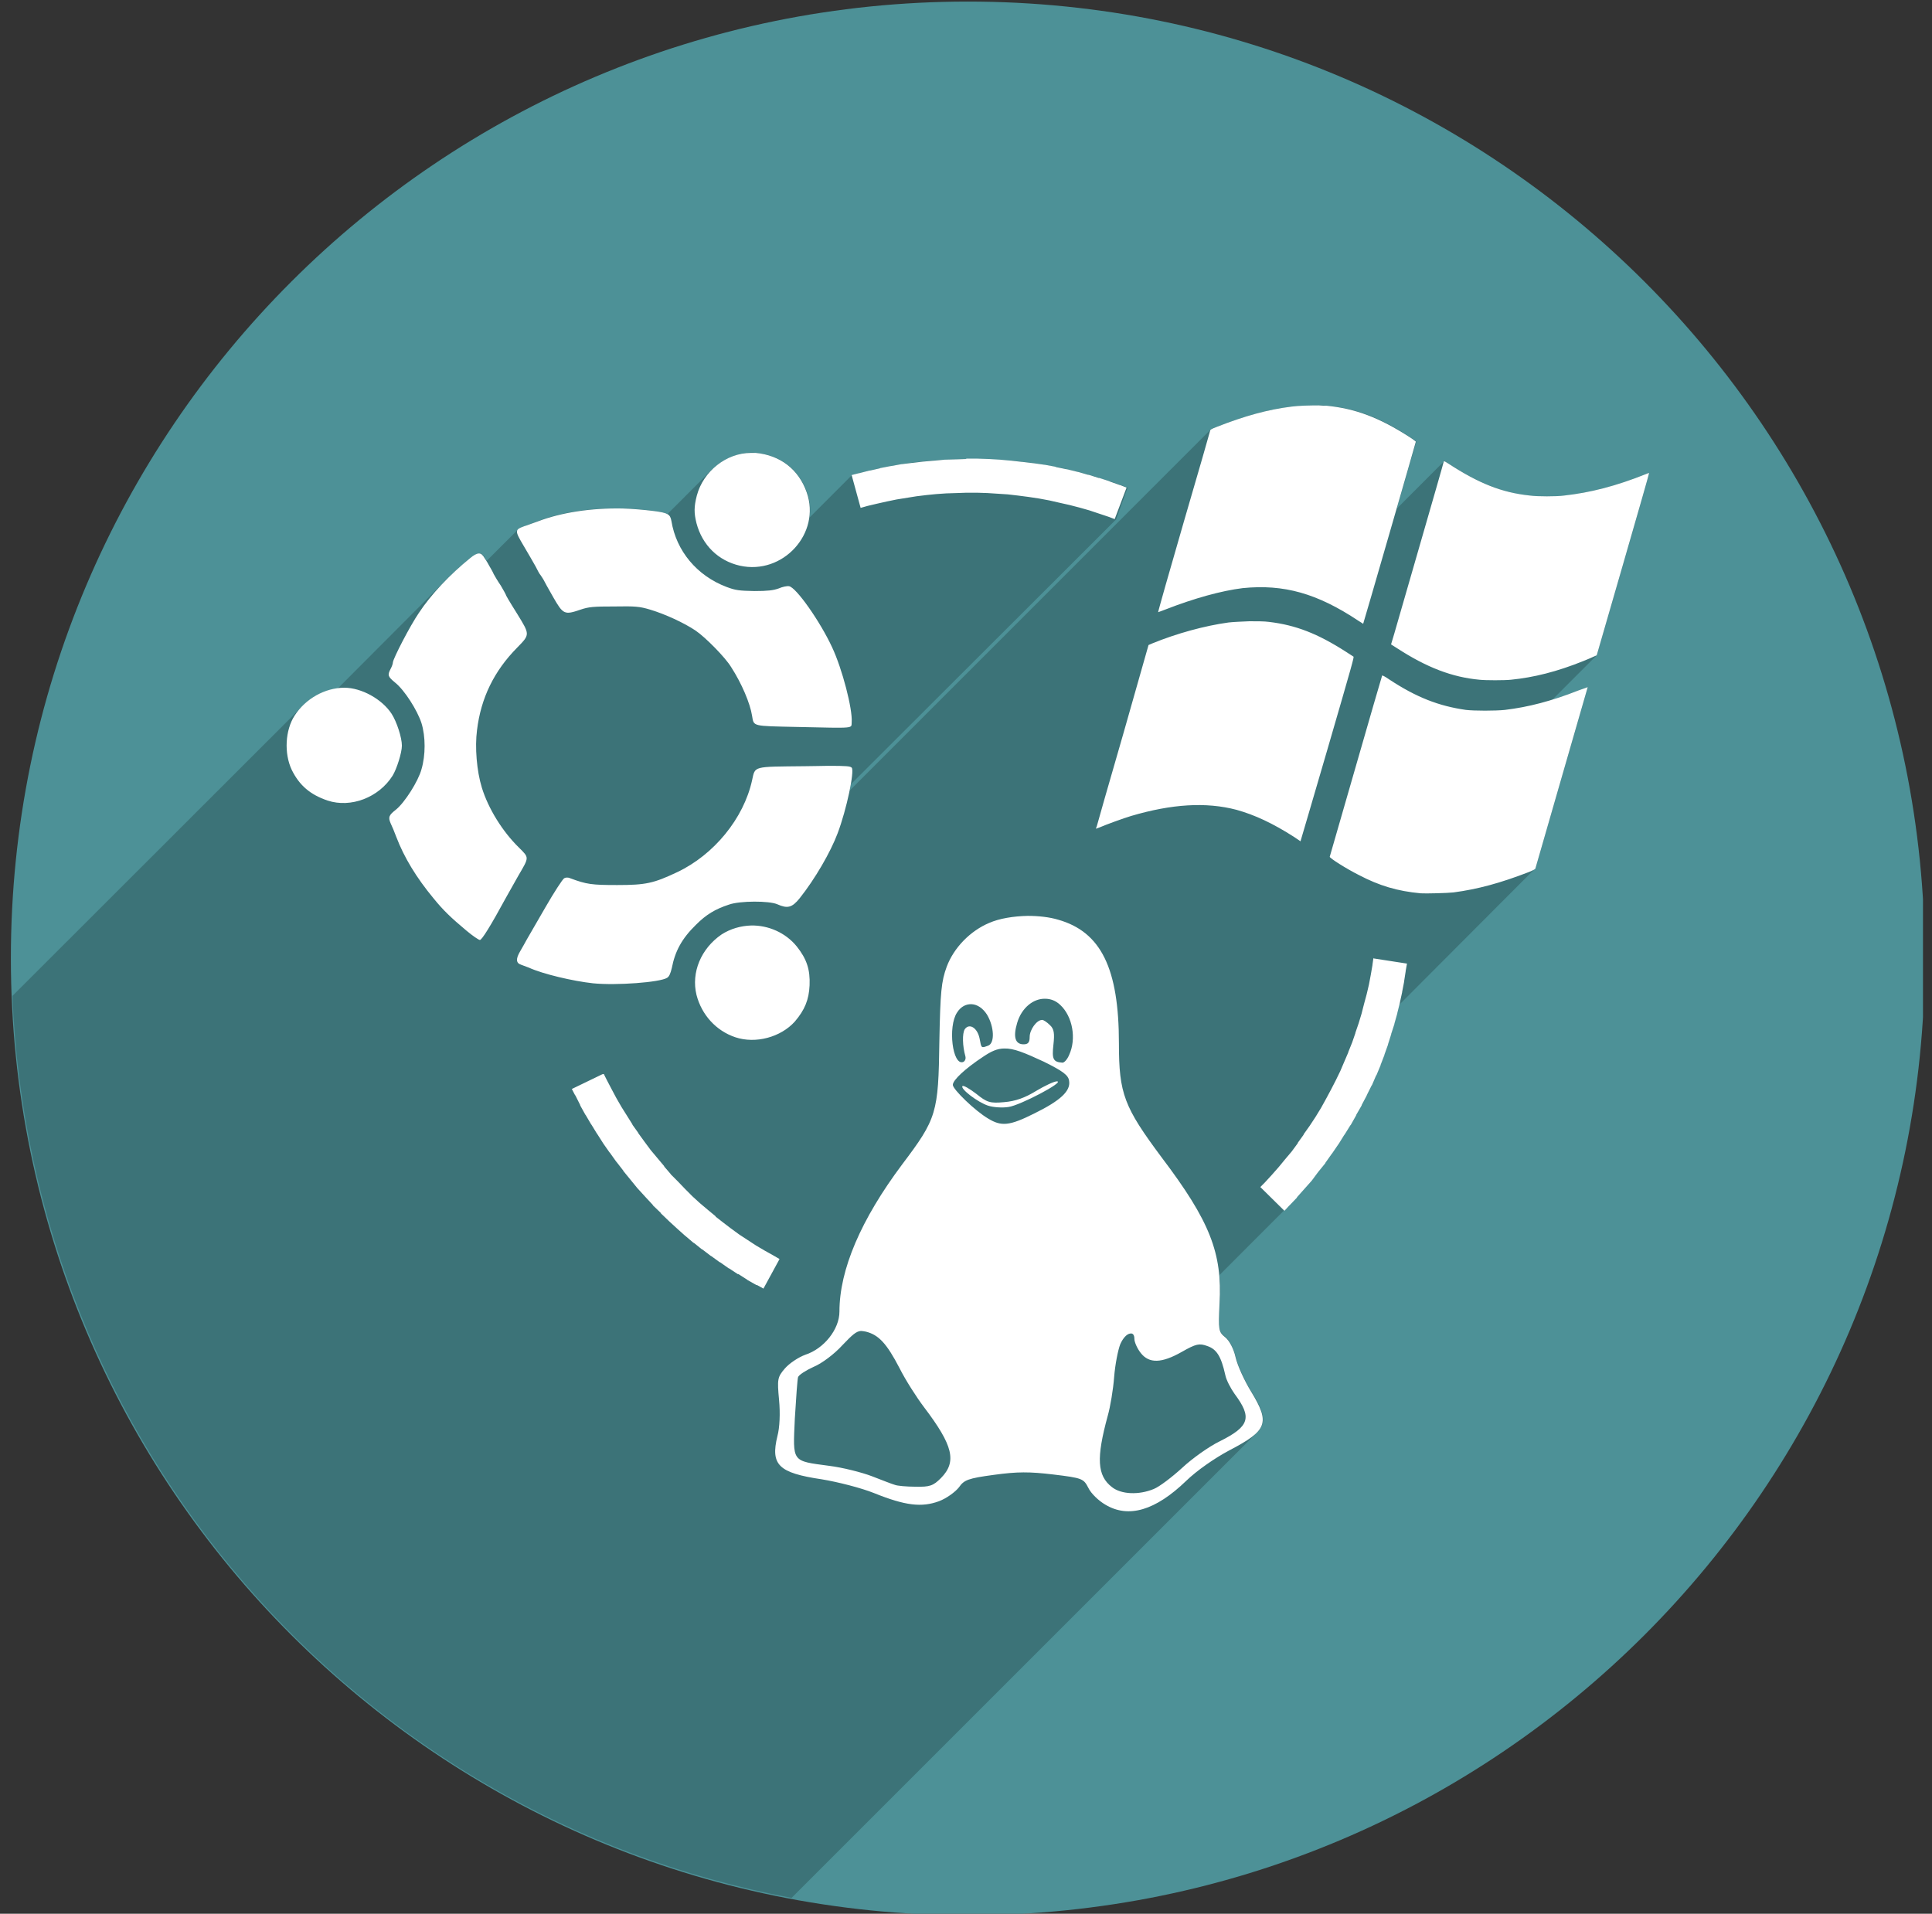 <svg width="107" height="106" viewBox="0 0 107 106" fill="none" xmlns="http://www.w3.org/2000/svg">
<rect x="0" y="0" width="107" height="106" fill="#333333" stroke="none"/>
<g clip-path="url(#clip0_101_13331)">
<path d="M106.6 53.078C106.6 82.348 82.881 106.086 53.608 106.086C24.34 106.086 0.602 82.348 0.602 53.078C0.602 23.806 24.34 0.087 53.608 0.087C82.881 0.087 106.6 23.806 106.6 53.078Z" fill="#4D9197"/>
<path d="M73.04 22.454C72.542 22.454 71.882 22.471 71.526 22.522C70.21 22.685 68.928 23.04 67.38 23.648C67.165 23.714 67.075 23.769 67.04 23.805L47.043 43.804C47.078 43.683 47.096 43.578 47.113 43.45L61.812 28.773L62.451 27.009L62.115 26.882L62.078 26.869L61.527 26.673H61.509L60.939 26.496L60.921 26.475L60.351 26.313L60.335 26.3L59.747 26.153L59.729 26.136L59.141 26.013L59.122 25.992L58.534 25.871H58.519L57.915 25.761H57.898L57.31 25.657H57.273L56.669 25.584H56.651L56.046 25.516H56.028L55.423 25.48H55.405L54.8 25.445H54.782L54.194 25.424H53.553L52.965 25.445H52.949L52.361 25.462H52.324L51.756 25.498H51.721L51.151 25.554H51.118L50.548 25.621H50.528L49.944 25.711H49.926L49.356 25.818H49.338L48.768 25.928H48.75L48.18 26.067H48.164L47.613 26.21H47.576L47.185 26.314L44.835 28.666C44.907 28.219 44.872 27.74 44.692 27.263C44.247 25.994 43.215 25.194 41.864 25.089C41.774 25.07 41.686 25.07 41.596 25.07C40.795 25.089 40.013 25.445 39.425 26.014L36.97 28.469C36.827 28.401 36.615 28.363 36.222 28.309C35.654 28.218 35.083 28.185 34.495 28.166C32.77 28.113 31.097 28.362 29.745 28.878C29.497 28.97 29.177 29.092 29.052 29.148C28.874 29.196 28.767 29.252 28.714 29.306L26.952 31.066C26.917 31.014 26.88 30.962 26.864 30.905C26.757 30.727 26.667 30.64 26.544 30.658L23.144 34.056V34.039L26.544 30.657C26.417 30.657 26.257 30.745 26.026 30.923C25.618 31.261 25.19 31.635 24.797 32.027L18.711 38.13C17.982 38.222 17.289 38.56 16.772 39.091L0.69 55.162C1.684 79.838 19.569 100.57 43.84 105.123L69.605 79.359C70.174 78.791 70.015 78.219 69.322 77.099C68.947 76.494 68.556 75.64 68.449 75.179C68.324 74.7 68.094 74.217 67.863 74.039C67.488 73.756 67.47 73.645 67.558 72.186C67.595 71.633 67.595 71.117 67.541 70.621L71.136 67.024L71.383 66.756L71.402 66.738L71.812 66.312L71.83 66.295L72.223 65.847V65.828L72.614 65.369L72.633 65.348L73.006 64.883V64.865L73.381 64.386L73.4 64.367L73.738 63.886L73.756 63.871L74.094 63.369L74.112 63.35L74.45 62.836V62.816L74.772 62.283L74.789 62.265L75.094 61.748L75.111 61.729L75.396 61.195L75.416 61.178L75.682 60.645L75.7 60.625L75.95 60.09L75.969 60.076L76.217 59.519V59.505L76.448 58.968V58.947L76.662 58.396V58.377L76.856 57.826V57.806L77.051 57.255V57.236L77.211 56.666V56.654L77.373 56.096V56.082L77.478 55.67L85.004 48.123C85.023 48.123 85.023 48.11 85.039 48.11C85.092 47.893 87.938 38.069 87.938 38.055C87.938 38.055 87.709 38.142 87.44 38.233C86.924 38.429 86.444 38.607 85.981 38.747L88.436 36.291L89.897 31.236C90.696 28.48 91.356 26.202 91.336 26.184C91.336 26.184 91.248 26.22 91.158 26.255C89.521 26.911 88.097 27.285 86.621 27.463C86.23 27.501 85.127 27.501 84.752 27.463C83.188 27.285 81.906 26.771 80.215 25.668C80.072 25.576 80.02 25.542 79.985 25.542L77.352 28.179C77.848 26.45 78.436 24.476 78.436 24.458C78.436 24.437 78.276 24.333 78.082 24.206C76.407 23.102 75.094 22.625 73.474 22.465C73.369 22.465 73.226 22.446 73.047 22.446V22.442H73.04V22.454Z" fill="#3C7378"/>
<path d="M73.041 22.454C72.543 22.454 71.883 22.471 71.527 22.522C70.211 22.685 68.929 23.04 67.381 23.648C67.112 23.752 67.041 23.788 67.025 23.843C67.025 23.874 66.367 26.152 65.566 28.894C64.765 31.65 64.125 33.91 64.142 33.91C64.142 33.91 64.336 33.842 64.57 33.75C66.154 33.133 67.648 32.722 68.822 32.576C71.101 32.347 72.951 32.863 75.246 34.393C75.389 34.479 75.496 34.553 75.496 34.553C75.514 34.533 78.414 24.499 78.414 24.461C78.414 24.461 78.271 24.339 78.076 24.217C76.385 23.126 75.068 22.63 73.449 22.47C73.342 22.471 73.201 22.471 73.041 22.454ZM41.582 25.087C40.231 25.087 38.95 26.101 38.592 27.451C38.432 28.075 38.432 28.412 38.574 28.981C38.894 30.194 39.783 31.064 40.976 31.333C43.361 31.865 45.478 29.538 44.677 27.273C44.232 25.992 43.2 25.21 41.849 25.086C41.759 25.087 41.669 25.087 41.582 25.087ZM53.537 25.423L52.951 25.444H52.931L52.345 25.461H52.325L51.739 25.516H51.721L51.133 25.568H51.117L50.527 25.64H50.509L49.943 25.71H49.925L49.337 25.817H49.319L48.749 25.927L48.731 25.94L48.178 26.066H48.145L47.592 26.209H47.574L47.166 26.313L47.664 28.131L48.055 28.021L48.571 27.899L49.124 27.775L49.657 27.665L50.759 27.488L51.329 27.419L51.862 27.366L52.413 27.328L52.983 27.31L53.534 27.291H54.101L54.689 27.31L55.259 27.347L55.81 27.383L56.398 27.451L56.968 27.525L57.554 27.614L58.124 27.72L58.657 27.842L59.227 27.97L59.778 28.112L60.331 28.269L61.397 28.625L61.735 28.752L62.393 27.008L62.039 26.868H62.02L61.469 26.672L61.432 26.652L60.881 26.473H60.846L60.299 26.3H60.264L59.696 26.136H59.678L59.09 25.992H59.07L58.484 25.871L58.449 25.852L57.861 25.743H57.842L57.238 25.656H57.22L56.616 25.583H56.595L55.991 25.515H55.974L55.37 25.46H55.35L54.746 25.423H54.73L54.125 25.404H53.484L53.537 25.423ZM79.98 25.552L79.959 25.567C79.959 25.601 79.317 27.831 78.537 30.53C77.754 33.219 77.112 35.497 77.078 35.569L77.041 35.693L77.379 35.908C79.019 36.972 80.422 37.51 81.937 37.65C82.275 37.688 83.326 37.688 83.679 37.65C84.945 37.524 86.226 37.205 87.685 36.617C87.951 36.512 88.236 36.386 88.306 36.351L88.431 36.298L89.892 31.246C90.691 28.468 91.351 26.208 91.33 26.191C91.33 26.191 91.242 26.225 91.151 26.261C89.514 26.917 88.074 27.29 86.615 27.45C86.223 27.505 85.121 27.505 84.746 27.45C83.183 27.29 81.899 26.776 80.209 25.674C80.068 25.583 80.016 25.552 79.98 25.552ZM34.482 28.165C32.755 28.131 31.084 28.381 29.748 28.894C29.482 28.981 29.18 29.108 29.037 29.146C28.502 29.341 28.502 29.39 29 30.23C29.25 30.656 29.553 31.172 29.66 31.369C29.765 31.582 29.89 31.815 29.945 31.865C29.998 31.938 30.068 32.059 30.105 32.115C30.138 32.189 30.371 32.611 30.638 33.076C31.189 34.038 31.261 34.073 32.15 33.768C32.613 33.61 32.879 33.592 34.019 33.592C35.193 33.572 35.425 33.592 36.011 33.768C36.847 34.02 37.88 34.497 38.521 34.926C39.072 35.3 40.175 36.42 40.495 36.953C41.083 37.862 41.546 38.966 41.651 39.641C41.758 40.247 41.616 40.21 44.161 40.266C47.454 40.338 47.134 40.356 47.169 39.995C47.222 39.283 46.653 37.061 46.083 35.85C45.425 34.428 44.089 32.523 43.698 32.47C43.591 32.449 43.323 32.506 43.128 32.593C42.827 32.701 42.523 32.738 41.776 32.738C40.94 32.72 40.743 32.702 40.23 32.507C38.591 31.884 37.453 30.511 37.185 28.858C37.115 28.485 37.009 28.412 36.224 28.307C35.639 28.234 35.068 28.184 34.482 28.165ZM26.527 30.656C26.402 30.656 26.242 30.744 26.029 30.922C24.927 31.816 23.877 32.916 23.201 33.946C22.701 34.675 21.775 36.476 21.76 36.689C21.76 36.757 21.705 36.922 21.635 37.045C21.455 37.399 21.475 37.471 21.883 37.809C22.401 38.219 23.112 39.339 23.342 40.051C23.574 40.796 23.574 41.831 23.342 42.614C23.164 43.272 22.418 44.446 21.938 44.838C21.528 45.156 21.493 45.265 21.635 45.604C21.705 45.746 21.848 46.082 21.953 46.37C22.381 47.491 23.058 48.611 24.019 49.769C24.552 50.425 24.96 50.816 25.833 51.548C26.171 51.831 26.509 52.064 26.579 52.064C26.686 52.064 27.167 51.298 28.038 49.693C28.165 49.468 28.466 48.929 28.698 48.52C29.319 47.456 29.319 47.526 28.733 46.94C27.825 46.051 27.042 44.784 26.686 43.627C26.401 42.702 26.295 41.388 26.418 40.445C26.633 38.663 27.361 37.168 28.645 35.869C29.356 35.141 29.356 35.16 28.645 34.003C28.165 33.238 28.004 32.956 28.004 32.917C28.004 32.9 27.879 32.686 27.736 32.436C27.576 32.205 27.398 31.904 27.343 31.799C27.29 31.67 27.183 31.491 27.113 31.37C27.058 31.261 26.935 31.051 26.845 30.923C26.74 30.744 26.652 30.656 26.527 30.656ZM69.197 34.411C68.769 34.43 68.324 34.447 68.039 34.479C66.705 34.663 65.176 35.084 63.822 35.636L63.609 35.728L62.203 40.675C61.42 43.381 60.762 45.672 60.744 45.764L60.691 45.903L60.886 45.835C61.258 45.673 62.238 45.317 62.648 45.195C64.89 44.534 66.794 44.41 68.484 44.856C69.498 45.139 70.496 45.604 71.689 46.37C71.865 46.491 72.025 46.599 72.025 46.599C72.025 46.599 72.703 44.305 73.521 41.495C74.924 36.671 74.996 36.402 74.959 36.37C74.924 36.35 74.73 36.224 74.517 36.085C72.986 35.104 71.775 34.624 70.283 34.447C70.033 34.411 69.605 34.411 69.178 34.411H69.197ZM76.547 37.419C76.51 37.489 73.662 47.417 73.645 47.455C73.629 47.525 74.553 48.113 75.264 48.47C76.385 49.056 77.381 49.359 78.682 49.48C78.93 49.5 80.176 49.468 80.496 49.431C81.848 49.252 83.094 48.911 84.66 48.307C84.926 48.2 85.015 48.146 85.033 48.113C85.086 47.9 87.933 38.079 87.933 38.059C87.933 38.059 87.703 38.148 87.435 38.237C85.906 38.839 84.66 39.162 83.342 39.322C82.808 39.376 81.668 39.376 81.189 39.322C79.695 39.109 78.449 38.631 76.937 37.632C76.705 37.472 76.563 37.4 76.547 37.419ZM19.072 38.093C18.004 38.093 16.918 38.697 16.314 39.642C15.796 40.445 15.726 41.723 16.154 42.635C16.58 43.505 17.185 44.019 18.146 44.343C19.427 44.765 20.974 44.179 21.74 42.97C21.972 42.597 22.258 41.687 22.258 41.301C22.258 40.853 21.973 39.979 21.688 39.536C21.154 38.718 20.014 38.093 19.072 38.093ZM45.869 42.419C45.531 42.419 45.103 42.44 44.553 42.44C41.67 42.471 41.83 42.419 41.653 43.218C41.19 45.334 39.536 47.348 37.507 48.308C36.193 48.929 35.765 49.022 34.181 49.022C32.775 49.022 32.49 48.985 31.583 48.647C31.476 48.594 31.333 48.594 31.245 48.647C31.155 48.703 30.692 49.412 30.212 50.246C29.732 51.084 29.269 51.885 29.181 52.029C29.109 52.17 28.931 52.474 28.808 52.691C28.558 53.113 28.576 53.346 28.861 53.436C28.949 53.469 29.144 53.543 29.287 53.596C30.07 53.953 31.726 54.342 32.848 54.465C34.147 54.594 36.547 54.41 36.94 54.164C37.065 54.094 37.135 53.916 37.208 53.613C37.386 52.691 37.759 51.989 38.542 51.226C39.11 50.656 39.608 50.355 40.374 50.105C40.979 49.89 42.599 49.89 43.044 50.085C43.612 50.337 43.862 50.282 44.29 49.751C45.126 48.702 45.999 47.203 46.39 46.156C46.888 44.839 47.331 42.722 47.173 42.525C47.097 42.439 46.902 42.419 45.869 42.419ZM56.92 50.73C56.135 50.746 55.352 50.871 54.783 51.121C53.732 51.564 52.825 52.496 52.433 53.543C52.132 54.359 52.078 54.947 52.025 57.666C51.972 61.652 51.882 61.957 49.962 64.5C47.685 67.543 46.491 70.32 46.491 72.648C46.491 73.627 45.637 74.701 44.606 75.037C44.213 75.18 43.715 75.516 43.467 75.801C43.057 76.281 43.039 76.389 43.147 77.547C43.217 78.276 43.182 79.078 43.057 79.539C42.666 81.139 43.11 81.582 45.514 81.939C46.403 82.084 47.702 82.418 48.412 82.703C50.139 83.4 51.045 83.504 52.004 83.152C52.432 82.99 52.912 82.633 53.109 82.383C53.392 81.974 53.606 81.885 55.049 81.691C56.348 81.513 57.006 81.513 58.34 81.672C59.959 81.867 60.014 81.904 60.279 82.418C60.422 82.72 60.849 83.131 61.222 83.345C62.502 84.111 63.996 83.662 65.689 82.029C66.275 81.459 67.273 80.765 68.074 80.34C70.191 79.236 70.351 78.826 69.301 77.1C68.928 76.496 68.535 75.641 68.43 75.18C68.323 74.701 68.076 74.237 67.842 74.059C67.487 73.77 67.469 73.668 67.541 72.207C67.701 69.41 67.006 67.635 64.336 64.109C62.256 61.316 61.969 60.588 61.969 57.795C61.969 53.635 60.975 51.617 58.608 50.943C58.129 50.798 57.523 50.73 56.92 50.73ZM41.599 51.263C41.029 51.281 40.46 51.441 39.963 51.759C38.824 52.542 38.272 53.862 38.574 55.106C38.857 56.21 39.66 57.098 40.728 57.454C41.849 57.827 43.236 57.454 44.019 56.585C44.57 55.94 44.802 55.372 44.837 54.573C44.874 53.702 44.677 53.114 44.126 52.422C43.503 51.654 42.542 51.244 41.599 51.263ZM76.064 53.064L76.011 53.435V53.456L75.92 53.984L75.816 54.536L75.691 55.068L75.547 55.601L75.406 56.152L75.244 56.685L75.065 57.206V57.225L74.887 57.741L74.672 58.274V58.292L74.459 58.788L74.229 59.327L73.979 59.841L73.713 60.357L73.445 60.857L73.16 61.372L72.857 61.868L72.539 62.351L72.199 62.83V62.851L71.879 63.295V63.316L71.541 63.777L71.168 64.219L70.813 64.65L70.44 65.074L70.049 65.5L69.801 65.75L71.135 67.066L71.401 66.779L71.422 66.76L71.83 66.334V66.315L72.224 65.873L72.242 65.852L72.633 65.413L72.651 65.392L73.006 64.913L73.024 64.892L73.399 64.431V64.415L73.754 63.913L73.772 63.895L74.11 63.399L74.129 63.378L74.448 62.864L74.467 62.845L74.787 62.329L74.808 62.311L75.109 61.776V61.757L75.414 61.227V61.206L75.697 60.671V60.66L75.965 60.123L75.983 60.105L76.213 59.57L76.233 59.551L76.463 59V58.981L76.676 58.428V58.41L76.873 57.859V57.84L77.049 57.287V57.268L77.227 56.717V56.697L77.387 56.129V56.111L77.53 55.541V55.527L77.655 54.959V54.939L77.762 54.388V54.367L77.85 53.802V53.783L77.922 53.373L76.07 53.086V53.059H76.064V53.064ZM57.879 55.32C58.182 55.32 58.467 55.424 58.715 55.658C59.41 56.301 59.623 57.545 59.213 58.431C59.108 58.683 58.947 58.861 58.84 58.861C58.324 58.824 58.252 58.666 58.342 57.863C58.412 57.244 58.379 56.992 58.147 56.779C57.987 56.619 57.793 56.492 57.719 56.492C57.418 56.492 57.026 57.029 57.026 57.439C57.026 57.74 56.938 57.844 56.688 57.844C56.225 57.844 56.1 57.439 56.334 56.656C56.58 55.818 57.238 55.303 57.879 55.32ZM53.822 55.623C54.125 55.641 54.426 55.836 54.658 56.191C55.066 56.869 55.103 57.775 54.73 57.918C54.336 58.059 54.355 58.076 54.25 57.51C54.125 56.92 53.68 56.656 53.431 57.01C53.286 57.244 53.306 57.953 53.466 58.506C53.502 58.649 53.448 58.772 53.341 58.824C52.753 59.039 52.486 56.869 53.003 56.086C53.216 55.746 53.52 55.604 53.822 55.623ZM55.619 58.076C56.135 58.058 56.74 58.31 57.808 58.805C58.859 59.326 59.176 59.553 59.211 59.875C59.301 60.428 58.732 60.961 57.291 61.67C55.901 62.369 55.457 62.4 54.728 61.957C53.999 61.529 52.77 60.336 52.77 60.092C52.77 59.822 53.465 59.18 54.462 58.524C54.891 58.236 55.229 58.076 55.619 58.076ZM33.359 59.502L31.67 60.318L31.848 60.66L31.866 60.674L32.134 61.209V61.23L32.419 61.744L32.437 61.762L32.74 62.278L32.758 62.297L33.061 62.793L33.079 62.814L33.399 63.316L33.417 63.346L33.755 63.828L33.775 63.846L34.129 64.344L34.149 64.363L34.522 64.844V64.859L34.915 65.34L34.931 65.359L35.306 65.82L35.324 65.838L35.732 66.285L35.75 66.305L36.16 66.746V66.764L36.588 67.174L36.606 67.211L37.032 67.619L37.052 67.639L37.478 68.03L37.498 68.049L37.941 68.445L37.959 68.457L38.404 68.836L38.439 68.85L38.884 69.209H38.902L39.365 69.563L39.4 69.58L39.863 69.916H39.881L40.361 70.254H40.379L40.859 70.572H40.896L41.376 70.877L41.392 70.895L41.89 71.178H41.927L42.282 71.375L43.173 69.738L42.835 69.541L42.355 69.273L41.875 68.99L40.949 68.385L40.486 68.047L40.041 67.707L39.633 67.389V67.369L39.205 67.015L38.76 66.64L38.352 66.267L37.942 65.855L37.551 65.447L37.141 65.037V65.025L36.786 64.613V64.594L36.04 63.705L35.683 63.224L35.345 62.758V62.744L35.025 62.297V62.278L34.421 61.317L34.134 60.819L33.868 60.319L33.6 59.807L33.44 59.487L33.359 59.502ZM58.537 59.895C58.379 59.895 57.861 60.141 57.381 60.428C56.776 60.801 56.242 60.996 55.619 61.047C54.838 61.121 54.658 61.065 54.072 60.588C53.697 60.301 53.359 60.106 53.306 60.158C53.163 60.301 54.16 61.064 54.73 61.244C55.013 61.336 55.511 61.369 55.851 61.316C56.492 61.23 59 59.908 58.537 59.895ZM47.685 73.721C47.755 73.721 47.845 73.74 47.951 73.758C48.664 73.934 49.109 74.414 49.82 75.783C50.158 76.457 50.779 77.42 51.172 77.939C52.791 80.07 53.004 80.963 52.113 81.869C51.685 82.299 51.492 82.365 50.707 82.348C50.211 82.348 49.678 82.299 49.555 82.244C49.412 82.207 48.825 81.974 48.274 81.762C47.704 81.547 46.655 81.283 45.924 81.192C43.824 80.91 43.912 81.014 44.02 78.576C44.09 77.422 44.163 76.389 44.198 76.283C44.233 76.16 44.626 75.908 45.052 75.713C45.497 75.535 46.21 75.002 46.656 74.508C47.205 73.934 47.417 73.738 47.685 73.721ZM62.648 73.861C62.754 73.861 62.826 73.965 62.826 74.162C62.826 74.34 62.986 74.701 63.181 74.945C63.644 75.533 64.336 75.515 65.457 74.877C66.242 74.432 66.418 74.395 66.862 74.555C67.381 74.731 67.629 75.123 67.86 76.159C67.914 76.439 68.162 76.907 68.375 77.206C69.354 78.521 69.213 79.007 67.541 79.839C66.953 80.126 66.026 80.786 65.476 81.3C64.908 81.819 64.213 82.35 63.894 82.477C63.076 82.815 62.097 82.78 61.58 82.368C60.762 81.733 60.709 80.768 61.35 78.421C61.492 77.925 61.653 76.962 61.705 76.265C61.758 75.591 61.918 74.771 62.045 74.452C62.203 74.097 62.416 73.884 62.596 73.864C62.611 73.861 62.631 73.861 62.648 73.861Z" fill="white"/>
</g>
<defs>
<clipPath id="clip0_101_13331">
<rect width="106" height="106" fill="white" transform="translate(0.5)"/>
</clipPath>
</defs>
</svg>
